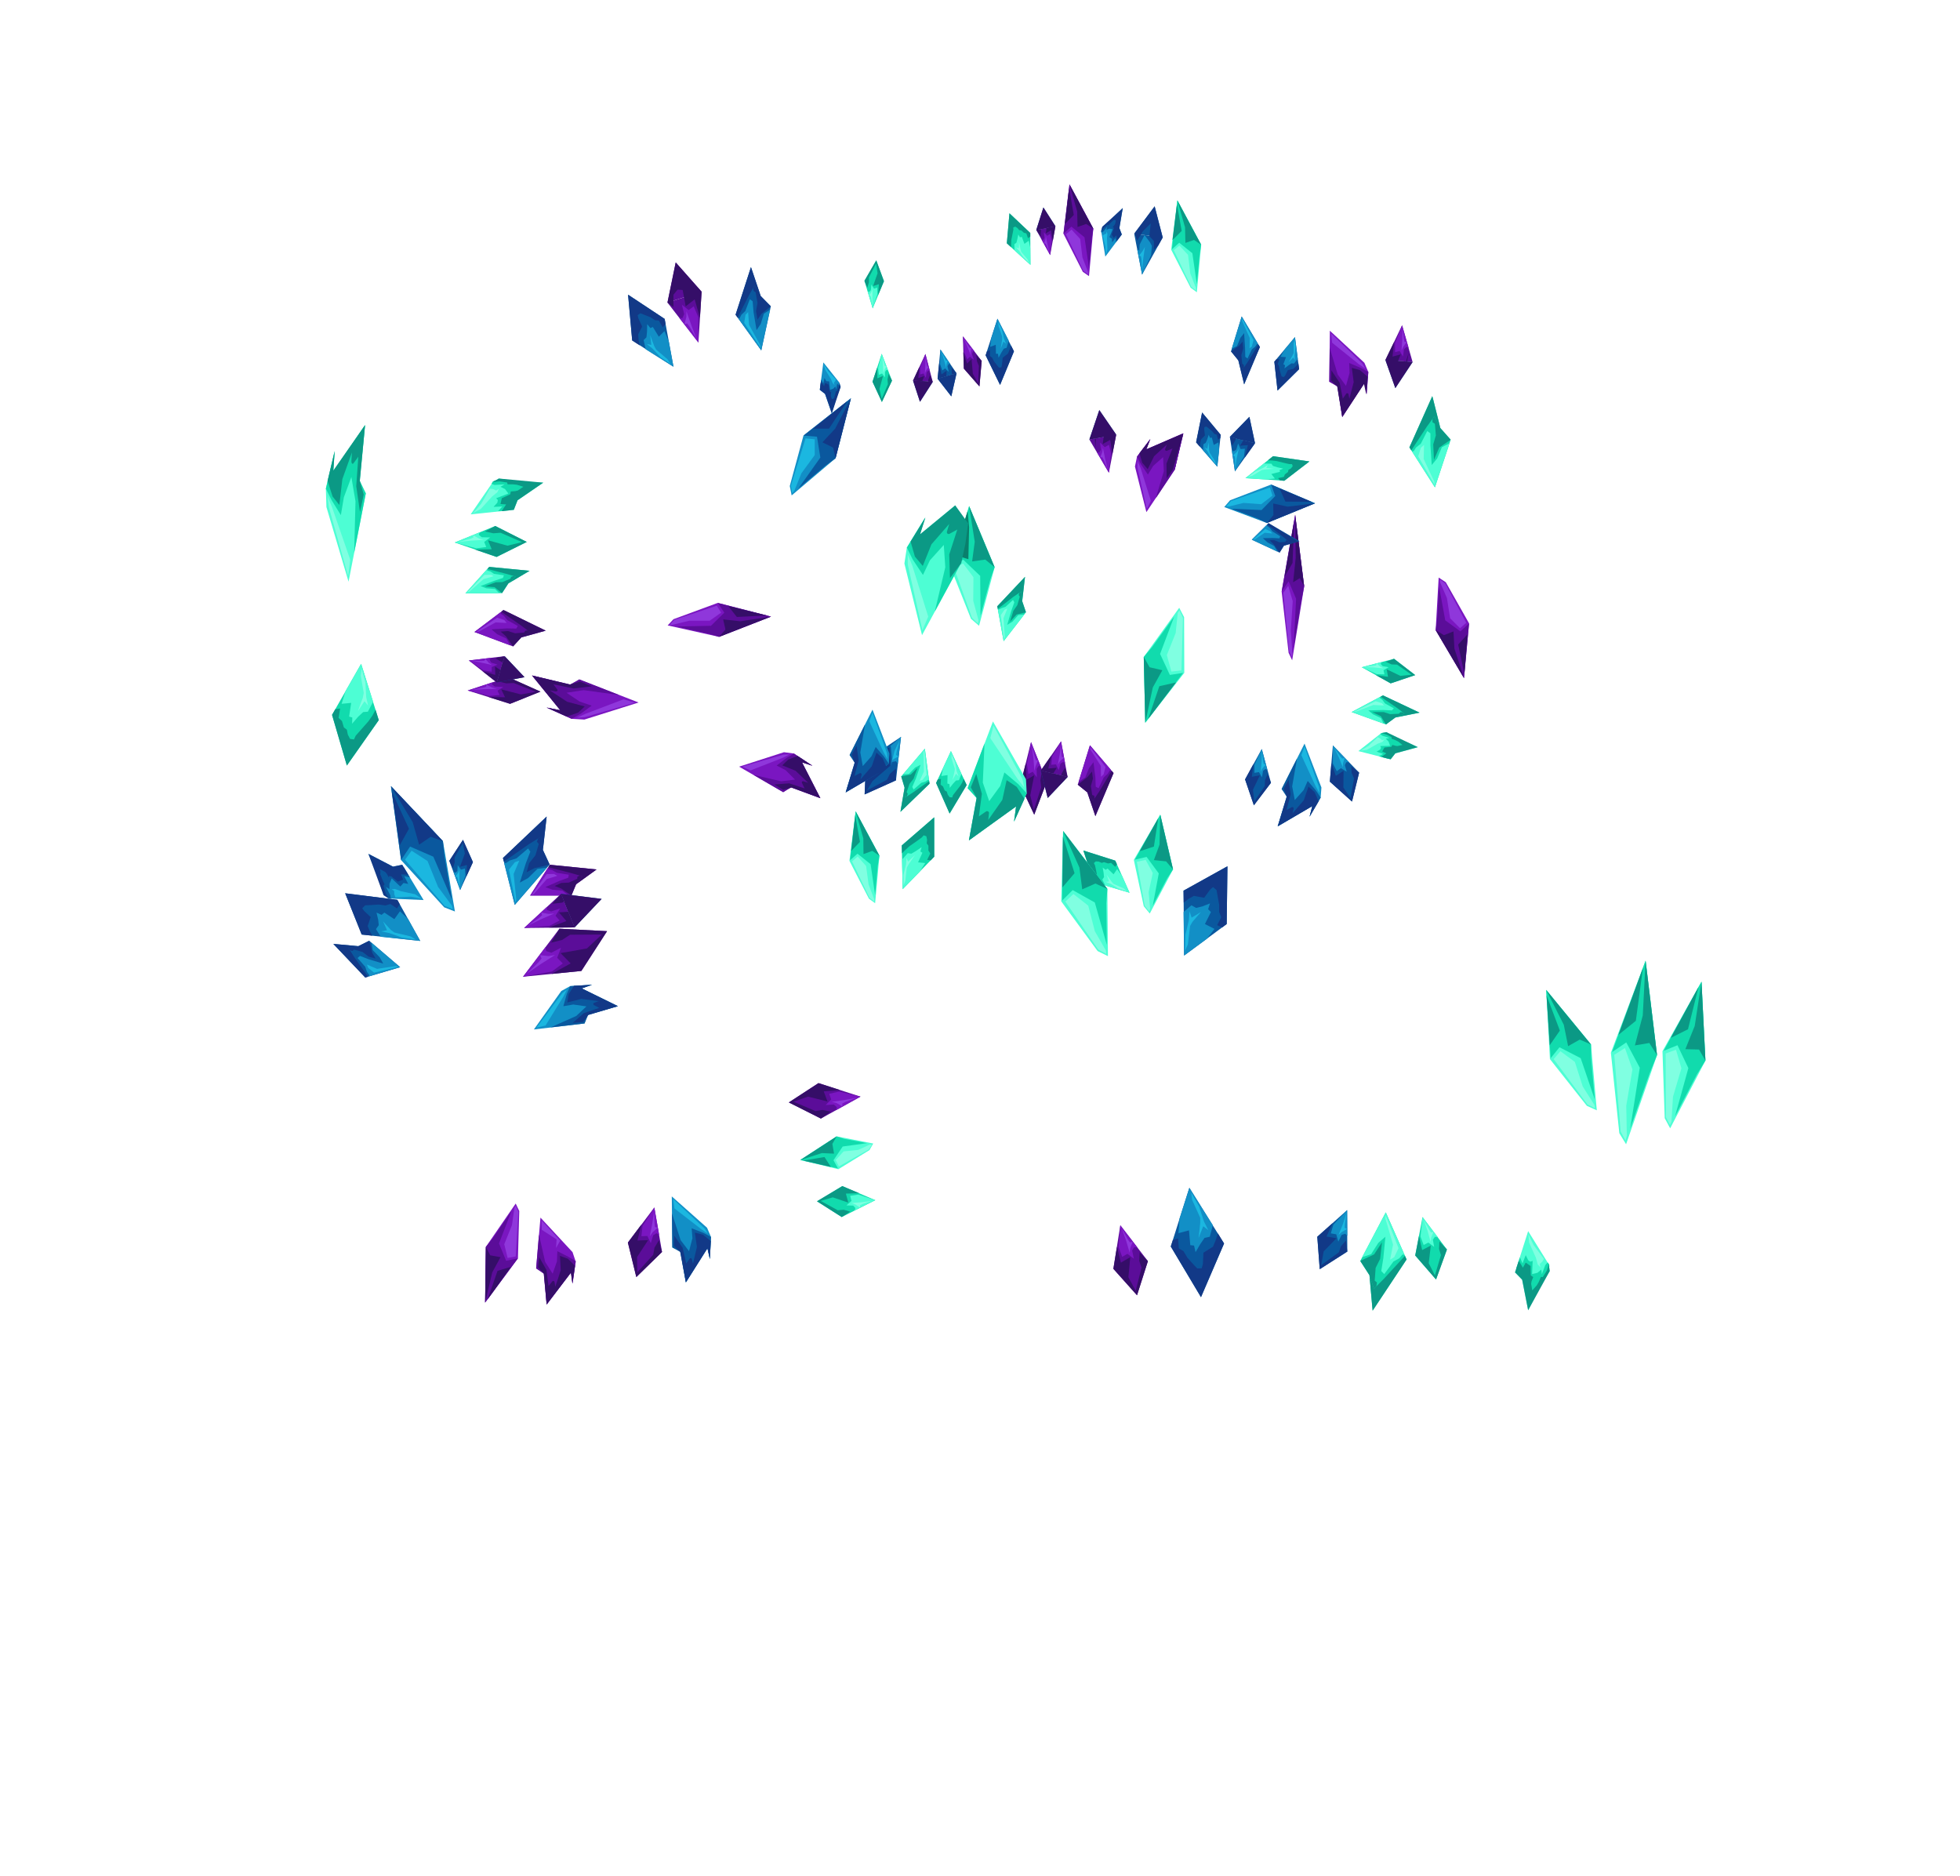 <?xml version="1.0" encoding="utf-8"?>
<!-- Generator: Adobe Illustrator 26.2.1, SVG Export Plug-In . SVG Version: 6.00 Build 0)  -->
<svg version="1.1" xmlns="http://www.w3.org/2000/svg" xmlns:xlink="http://www.w3.org/1999/xlink" x="0px" y="0px"
	 viewBox="0 0 1044.8 1000" style="enable-background:new 0 0 1044.8 1000;" xml:space="preserve">
<style type="text/css">
	.st0{fill:#0A589E;}
	.st1{fill:#5B0D99;}
	.st2{fill:#350E68;}
	.st3{fill:#7A16C1;}
	.st4{fill:#8F37DB;}
	.st5{fill:#123987;}
	.st6{fill:#128FC6;}
	.st7{fill:#1BB7E0;}
	.st8{fill:#11DBAD;}
	.st9{fill:#4DFED4;}
	.st10{fill:#0B9985;}
	.st11{fill:#80FFE1;}
	.st12{fill:#0A7F6C;}
</style>
<g id="a">
	<g>
		<polyline class="st0" points="552.4,122.6 556.2,110.6 562.6,120.6 		"/>
		<polyline class="st1" points="562.6,120.6 559.8,136 552.4,122.6 		"/>
		<polyline class="st2" points="552.4,122.6 556.2,110.6 562.6,120.6 		"/>
		<polyline class="st2" points="562.6,120.6 561.2,128.5 560.3,122.7 557.5,124.4 558.4,117.3 556.5,112.3 554.4,120.4 554.9,122.9 
			554.7,126 552.4,122.6 		"/>
		<polygon class="st3" points="556.1,128 556.8,126.8 556.4,123.8 558.2,125.7 559.8,124.7 560.7,128.2 559.8,136 555.2,127.7 		"/>
		<polygon class="st4" points="556.5,129.8 557.3,127.7 557.5,126 558.4,130.4 559.4,134.8 557.9,130.9 557.3,129.8 		"/>
	</g>
	<g>
		<polyline class="st0" points="509.9,199 507.1,211.3 499.8,201.9 		"/>
		<polyline class="st0" points="499.8,201.9 501.3,186.3 509.9,199 		"/>
		<polyline class="st5" points="509.9,199 507.1,211.3 499.8,201.9 		"/>
		<polyline class="st5" points="499.8,201.9 500.6,193.9 501.9,199.6 504.6,197.6 504.3,204.8 506.6,209.7 508,201.4 507.3,198.9 
			507.3,195.9 509.9,199 		"/>
		<polygon class="st6" points="505.7,194 505.1,195.2 505.7,198.2 503.8,196.4 502.3,197.5 501.1,194.1 501.3,186.3 506.6,194.1 		
			"/>
		<polygon class="st7" points="505.1,192.2 504.5,194.4 504.4,196.1 503.2,191.8 501.8,187.5 503.7,191.2 504.3,192.3 		"/>
	</g>
	<g>
		<polyline class="st8" points="531.6,323.2 535,341.8 546.9,326.4 544.9,320.5 546.4,307.5 531.6,323.2 		"/>
		<polyline class="st9" points="533.9,324.2 536,323.5 540,319.8 540.7,321.1 539.1,325.6 536.9,333.1 539.7,331.4 542.8,327.9 
			546,327.6 535,341.8 532,325.1 		"/>
		<polyline class="st10" points="531.6,323.2 546.4,307.5 546.2,308.9 544.9,320.5 544.4,315.3 540.3,318.1 531.9,324.6 		"/>
		<polygon class="st10" points="538.4,331.4 540.2,325.6 542.3,322.6 543.6,318.1 543,317.2 543.4,316 544.4,315.3 544.9,320.5 
			546.9,326.4 541.9,327.6 		"/>
		<polyline class="st11" points="533.5,327.9 535.5,325 537,324.4 534.9,329.6 535.6,339.6 535.2,340.8 533.5,327.9 		"/>
	</g>
	<polyline class="st0" points="580.7,234.3 586,218.6 595,231.7 	"/>
	<polyline class="st1" points="595,231.7 591.1,252 580.7,234.3 	"/>
	<polyline class="st2" points="580.7,234.3 586,218.6 595,231.7 	"/>
	<polyline class="st2" points="583.5,231.4 584.2,234.7 583.9,238.7 	"/>
	<polyline class="st2" points="595,231.7 593,242 591.8,234.5 587.8,236.7 589.1,227.3 586.5,220.7 583.5,231.4 	"/>
	<polygon class="st3" points="585.9,241.3 586.8,239.8 586.4,235.9 588.9,238.4 591.1,237.1 592.3,241.7 591.1,252 584.7,241.1 	"/>
	<polygon class="st4" points="586.5,243.8 587.6,241 587.9,238.7 589.1,244.6 590.5,250.3 588.4,245.2 587.6,243.7 	"/>
	<g>
		<polyline class="st0" points="671.6,185 661.9,168.7 656.2,187.3 660.1,192.1 663.2,204.9 671.6,185 		"/>
		<polyline class="st6" points="670.6,183.3 670,183.4 669.1,184.8 667.3,186.3 665,191.1 663.8,190.2 663.7,185.4 663.2,177.6 
			661.2,180.1 659.4,184.5 656.6,185.9 661.9,168.7 670.6,183.3 		"/>
		<polyline class="st5" points="671.6,185 663.2,204.9 662.9,203.5 660.1,192.1 662.4,196.9 665.2,192.8 670.8,183.7 		"/>
		<polygon class="st5" points="662.4,182.1 662.7,185.8 661.7,189.3 662.2,193.9 663,194.5 663.1,195.9 662.4,196.9 660.1,192.1 
			656.2,187.3 660.4,184.4 		"/>
		<polygon class="st7" points="668.2,181.3 667.3,184.7 666.1,185.7 666.2,180.2 662.1,171 662.1,169.8 		"/>
	</g>
	<g>
		<polyline class="st3" points="695.2,312.6 690.4,274.4 683.2,315.4 686.9,348 688.8,352 		"/>
		<polyline class="st1" points="695.2,312.6 690.4,274.4 683.2,315.4 686.9,309.9 690.9,319.2 689.6,345.2 693.6,320.8 		"/>
		<polygon class="st4" points="688.9,348.4 688.1,336 689.1,320.5 686.7,312.3 684.1,316 687.2,347.2 688.6,350.5 		"/>
		<polyline class="st2" points="695.2,312.6 690.4,274.4 690.7,297.3 689.3,310.4 692.9,308.2 695.2,312.6 		"/>
		<polygon class="st2" points="689.9,277.6 689,300.1 684.8,307.4 		"/>
	</g>
	<g>
		<polyline class="st1" points="355.8,161.3 360.2,139.9 374,155.5 		"/>
		<polyline class="st1" points="374,155.5 372.3,182.6 355.8,161.3 		"/>
		<polyline class="st2" points="374,155.5 373.1,169.4 370.3,159.6 365.5,163.3 363.9,154.6 361.2,154.4 359,157.1 359,163.7 
			355.8,161.3 360.2,139.9 374,155.5 		"/>
		<polygon class="st3" points="363.8,169.6 364.7,167.4 363.5,162.5 367.1,165.3 369.8,163.3 372.2,169 372.3,182.6 362.1,169.5 		
			"/>
		<polygon class="st4" points="364.9,172.8 365.9,168.9 365.9,165.9 368.5,173.3 371.3,180.6 367.6,174.2 366.3,172.4 		"/>
	</g>
	<g>
		<polyline class="st8" points="264,280.4 280.8,288.9 264.7,296.9 242.4,289.2 264,280.4 		"/>
		<polyline class="st10" points="264,280.4 280.8,288.9 264.7,296.9 253.3,293 262.1,292.8 260.1,288 270.5,290.9 278.3,289 
			266.8,284 263,284.3 258.5,283.3 264,280.4 		"/>
		<polygon class="st9" points="255.2,285.1 256.8,286.4 261.3,286.5 258.1,288.9 259.2,291.6 253.8,292.3 242.4,289.2 255.7,283.8 
					"/>
		<polygon class="st11" points="252.3,285.4 255.4,287.1 257.9,287.8 251.1,288.2 244.4,288.9 250.5,287.3 252.3,286.6 		"/>
	</g>
	<g id="ad">
		<polygon class="st0" points="194.7,521.1 213.3,515.6 196.8,501.5 191,504.4 177.7,503.2 		"/>
		<polygon class="st6" points="196.8,519.7 195.6,518.1 194.7,515.4 190.6,510.7 191.9,509.6 196.6,511.4 204.3,513.7 202.4,510.3 
			198.7,506.5 198,502.5 213.3,515.6 196.7,520.5 		"/>
		<polygon class="st5" points="177.7,503.2 179.1,503.3 191,504.4 185.7,505.3 188.9,510.3 196.2,520.7 194.7,521.1 		"/>
		<polygon class="st5" points="200.2,511 196.5,510 193.3,507.5 188.7,506.2 187.8,507 186.5,506.5 185.7,505.3 191,504.4 
			196.8,501.5 198.4,507.8 		"/>
		<polygon class="st7" points="199.4,518.5 196.3,516 195.6,514.2 201,516.5 211.1,515 212.3,515.4 		"/>
	</g>
	<g id="ag">
		<polygon class="st1" points="293.1,461 282.6,477.4 304.6,477.4 307.1,471.4 318,463.5 		"/>
		<polygon class="st3" points="292.5,463.4 294.4,463.9 296.9,465.3 303.2,466.3 302.9,467.9 298.2,469.6 290.7,472.9 294.5,474.3 
			299.8,474.8 303,477.4 282.6,477.4 292,462.7 		"/>
		<polygon class="st2" points="318,463.5 316.8,464.4 307.1,471.4 310.5,467.2 304.7,465.5 292.3,462.3 293.1,461 		"/>
		<polygon class="st2" points="295.7,472.3 299.2,470.7 303.2,470.5 307.7,468.5 307.8,467.3 309.1,466.8 310.5,467.2 307.1,471.4 
			304.6,477.4 299.2,473.7 		"/>
		<polygon class="st4" points="291.4,466 295.3,465.9 297.1,466.9 291.5,468.6 284.7,476.4 283.6,476.9 		"/>
	</g>
	<g id="ai">
		<polygon class="st9" points="456.1,432.5 452.8,458.9 463.2,479.1 466.5,481.5 468.8,456.2 		"/>
		<polygon class="st8" points="453.1,458.6 457.1,455.1 464.1,460.7 466.5,477.2 467.9,461.5 468.8,456.2 456.1,432.5 		"/>
		<polygon class="st11" points="466,479.3 463,471.5 461.7,461.7 457.2,456.6 454.2,459.2 463.5,478.6 466,480.6 		"/>
		<polygon class="st10" points="456.1,432.5 460.2,446.9 460.3,455.3 465,453.6 468.8,456.2 		"/>
		<polygon class="st10" points="455.9,434.6 458.4,448.8 453.7,453.7 		"/>
	</g>
	<g id="ao">
		<polygon class="st1" points="551.3,434.3 543.9,418.5 549.6,395.6 558,416.7 		"/>
		<polygon class="st2" points="551.3,434.3 543.9,418.5 546.8,406.8 547.2,415.6 551.3,413.3 549.2,424 551.1,431.8 555,419.8 
			554.6,415.9 555.3,411.4 558,416.7 		"/>
		<polygon class="st3" points="553.7,408.2 552.6,409.9 552.7,414.4 550.5,411.4 548.2,412.6 547.4,407.3 549.6,395.6 554.8,408.6 
					"/>
		<polygon class="st4" points="553.3,405.3 552,408.5 551.4,411 550.9,404.2 550,397.5 551.6,403.6 552.2,405.3 		"/>
	</g>
	<g id="ar">
		<polygon class="st0" points="460.9,423.5 461.7,405.2 480.3,392.8 477.6,416 		"/>
		<polygon class="st5" points="460.9,423.5 461.7,405.2 471.2,398.8 474.1,398.7 474.6,408.2 465.1,416.4 462.1,421.4 472.8,415.7 
			474.4,412.5 477.6,409.7 477.6,416 		"/>
		<polygon class="st6" points="477.6,405.8 475.5,406.2 475,408.2 475.4,404.3 474.9,398.3 474.6,397.7 480.3,392.8 478.6,407.1 		
			"/>
		<polygon class="st7" points="478.8,403.3 476.6,404.5 475.6,405.3 476.8,400.4 479.6,394.6 478,400.6 477.7,402.4 		"/>
	</g>
	<g id="aw">
		<polygon class="st0" points="654.3,461.8 653.9,492.6 631.2,509.4 630.9,474.8 		"/>
		<polygon class="st5" points="654.3,461.8 653.9,492.6 651.5,494.4 648.8,493.2 651,489 651,489 649.9,486.2 649.9,482.3 
			649.9,482.3 649,477.4 648.5,474.5 648.5,474.5 646.6,472.9 645.1,474.2 641.9,478.6 641.9,478.6 636.4,477.6 633.5,479.2 
			631,481.2 630.9,474.8 		"/>
		<polygon class="st6" points="630.9,486.2 635.1,482.6 637.6,484 640.9,483.2 645,481.6 644,484.7 645.5,486.2 642.3,492.6 
			647.4,495.2 643.3,500.5 631.2,509.4 		"/>
		<polygon class="st7" points="631.9,498.4 633.7,490.7 634.1,485.8 635.2,489.2 640.2,486.2 637.8,488.9 635.6,491.5 634.4,493.6 
			633.2,503.5 631.7,506.8 		"/>
	</g>
	<g id="b_x60_">
		<polygon class="st8" points="754.4,359.9 741.3,364.3 725.9,355.7 743.1,351.2 		"/>
		<polygon class="st10" points="754.4,359.9 741.3,364.3 733.4,359.9 739.9,360.8 739.2,356.8 746.5,360.3 752.5,359.7 744.7,354.3 
			741.8,354.2 738.7,352.8 743.1,351.2 		"/>
		<polygon class="st9" points="736,353.9 737,355.1 740.2,355.7 737.5,357.3 738,359.5 733.9,359.4 725.9,355.7 736.5,352.9 		"/>
		<polygon class="st11" points="733.8,353.7 735.8,355.4 737.5,356.3 732.4,355.8 727.4,355.6 732.1,355 733.6,354.7 		"/>
	</g>
	<g id="bb">
		<polygon class="st8" points="765.5,682.1 754.4,669.3 758.3,648.8 771.3,666.1 		"/>
		<polygon class="st10" points="765.5,682.1 754.4,669.3 756.4,658.9 758.1,666.4 762.7,664 761.6,673.4 764.9,679.9 768.1,669.1 
			767.1,665.8 767.3,661.8 771.3,666.1 		"/>
		<polygon class="st9" points="764.9,659.3 763.8,660.9 764.5,664.7 761.4,662.4 758.9,663.7 757.2,659.2 758.3,648.8 766.4,659.5 
					"/>
		<polygon class="st11" points="764.1,656.8 762.9,659.7 762.6,662 761,656.2 759,650.5 761.8,655.5 762.8,657 		"/>
	</g>
	<g id="bd">
		<polygon class="st9" points="426.6,618.4 446.9,623.3 463.5,613.1 465.5,609.6 446,605.8 		"/>
		<polygon class="st8" points="446.7,622.9 444.3,618.5 449.2,611.2 462.2,609.4 450,607.1 446,605.8 426.6,618.4 		"/>
		<polygon class="st11" points="463.8,610.1 457.5,613 449.7,613.8 445.5,618.4 447.2,621.8 463.1,612.8 464.8,610.2 		"/>
		<polygon class="st10" points="426.6,618.4 438.1,614.7 444.6,615 443.7,609.8 446,605.8 		"/>
		<polygon class="st10" points="428.2,618.7 439.5,616.8 442.9,622.1 		"/>
	</g>
	<g id="bj">
		<polygon class="st3" points="305.2,667.5 288.1,649.1 285.8,676.2 289.8,678.5 291.4,695.4 304.4,678.3 305.2,684.3 306.9,672.6 
					"/>
		<polygon class="st1" points="291.4,695.4 291.6,695.2 304.4,678.3 305.2,684.3 306.9,672.3 303,670 297.1,667 296.9,672.4 
			294.6,679 290.6,672.7 287.3,658.1 285.8,676.2 290,679.1 		"/>
		<path class="st2" d="M291.4,695.4l-1.5-16.5l-3.1-3.3l0.6-5.5l3.9,6.9l1.1,8.6l2-2.5c0.4-0.5,1.1-0.2,1.2,0.3l0.4,2.6l2.9-8.8
			l-0.4-7.7l4.2,1.5l3.8,3.8l-1.4,9.4l-0.8-5.7L291.4,695.4L291.4,695.4z"/>
		<polygon class="st4" points="298.6,661.4 288.7,650.6 288.8,655.6 296.7,660.7 296.4,665.3 		"/>
	</g>
</g>
<g id="Layer_2">
	<g>
		<polyline class="st3" points="582.8,121.9 570.1,98.3 566.9,124.6 577.2,144.9 580.5,147.2 		"/>
		<polyline class="st1" points="582.8,121.9 570.1,98.3 566.9,124.6 571.1,120.8 578.1,126.5 580.5,142.9 582,127.2 		"/>
		<polygon class="st4" points="580,145 577,137.2 575.8,127.4 571.2,122.4 568.2,124.9 577.5,144.4 580,146.3 		"/>
		<polyline class="st2" points="582.8,121.9 570.1,98.3 574.2,112.7 574.4,121 579,119.4 582.8,121.9 		"/>
		<polygon class="st2" points="569.9,100.3 572.4,114.6 567.7,119.4 		"/>
	</g>
	<g id="g">
		<polygon class="st1" points="522.1,206 513.8,196.5 513.3,179.3 523.3,192.4 		"/>
		<polygon class="st2" points="522.1,206 513.8,196.5 513.5,187.7 515.5,193.8 517.9,191.4 518.6,199.3 521.4,204.3 521.8,195.1 
			520.8,192.6 520.4,189.2 523.3,192.4 		"/>
		<polygon class="st3" points="518.6,187.3 518.1,188.7 519.1,191.8 517,190.2 515.6,191.5 514,187.9 513.3,179.3 519.5,187.4 		"/>
		<polygon class="st4" points="517.8,185.4 517.4,187.8 517.6,189.7 515.8,185.1 513.9,180.6 516.2,184.5 517,185.6 		"/>
	</g>
	<g id="i">
		<polygon class="st9" points="516.6,269.8 506.6,302.2 517.6,329.9 521.9,333.6 530.2,302.4 		"/>
		<polygon class="st8" points="507.1,301.9 513.5,298.4 522.5,307 522.7,328.2 527.9,308.9 530.2,302.4 516.6,269.8 		"/>
		<polygon class="st11" points="521.6,330.7 518.8,320.3 518.9,307.7 513.4,300.4 508.6,302.8 518.1,329.3 521.3,332.4 		"/>
		<polygon class="st10" points="516.6,269.8 519.6,288.8 518.2,299.3 525.2,298.3 530.2,302.4 		"/>
		<polygon class="st12" points="515.8,272.4 516.6,281.1 516.2,298.1 508.6,295.8 		"/>
	</g>
	<g id="k">
		<polygon class="st8" points="698,246 684.6,256.3 663.9,254.9 678.6,243.2 		"/>
		<polygon class="st10" points="698,246 684.6,256.3 682.3,256.1 681.3,254.9 684.4,254.2 684.4,254.2 684.9,252.9 686.6,251.6 
			686.8,250.5 688.2,249.7 689.1,248.5 689.1,248.5 688.7,247.4 687.2,247.4 684.2,246.7 684.2,246.7 680.6,245.8 678.2,245.5 
			675.9,245.4 678.6,243.2 		"/>
		<polygon class="st9" points="673.7,247.1 677.7,247.2 678.6,248.4 680.9,249.1 684,249.8 682.1,250.6 682.3,251.5 677.7,252.7 
			679.6,255.1 674.9,255.6 663.9,254.9 		"/>
		<polygon class="st11" points="669,251.5 673.4,249.4 675.8,247.9 675,249.4 679.2,249.9 676.6,250.1 674.2,250.3 672.5,250.6 
			667.6,253.6 665.3,254.2 		"/>
	</g>
	<g>
		<polyline class="st3" points="708.9,176.3 708.6,203.5 712.8,205.5 715.5,222.3 727.3,204.2 728.5,210.1 729.4,198.3 727.3,193.4 
			708.9,176.3 		"/>
		<polygon class="st1" points="715.5,222.3 715.7,222 727.3,204.2 728.5,210.1 729.4,198.3 725.3,196.1 719.2,193.5 719.4,198.8 
			717.5,205.7 713.1,199.7 708.8,185.3 708.6,203.5 713,206.1 		"/>
		<path class="st2" d="M715.5,222.3l-2.7-16.3l-3.3-3.1l0.2-5.5l4.4,6.6l1.7,8.5l1.8-2.6c0.3-0.5,1.1-0.3,1.2,0.2l0.5,2.5l2.3-8.9
			l-1-7.6l4.3,1.2l4.1,3.5l-0.7,9.5l-1.2-5.6L715.5,222.3L715.5,222.3z"/>
		<polygon class="st4" points="726.1,193.7 709.6,177.8 710.1,182.7 724.4,194.2 727.8,196.5 		"/>
	</g>
	<g id="p">
		<polygon class="st0" points="334.8,157.1 354.3,170 359,195.5 337,181.5 		"/>
		<polygon class="st5" points="334.8,157.1 354.3,170 354.8,172.8 353.3,174.5 351.2,170.9 351.2,170.9 349.2,170.7 346.7,169.1 
			346.7,169.1 343.4,167.8 341.4,167 341.4,167 339.9,168 340.3,169.7 342.3,174.1 342.3,174.1 340.2,178.2 340.4,181.2 341,184.1 
			337,181.5 		"/>
		<polygon class="st6" points="344.2,186.2 343.1,181.3 344.6,179.8 344.9,176.8 345,172.8 346.7,174.9 348,174.3 351.2,179.5 
			354.2,176.5 356.5,182 359,195.5 		"/>
		<polygon class="st7" points="352.2,190.5 347.8,185.8 344.8,183.4 347.2,183.9 346.6,178.6 347.7,181.7 348.8,184.6 349.8,186.4 
			355.8,191.5 357.5,194.1 		"/>
	</g>
	<g id="t">
		<polygon class="st8" points="260.8,302.2 248.1,316.3 267.6,316.2 271,311 282.3,304.3 		"/>
		<polygon class="st9" points="259.8,304.2 261.4,304.6 263.3,305.9 268.6,306.7 268.1,308.1 263.5,309.6 256.2,312.4 259.2,313.6 
			263.9,314 266.1,316.2 248.1,316.3 259.5,303.6 		"/>
		<polygon class="st10" points="282.3,304.3 281.1,305 271,311 274.9,307.4 270.2,306 259.8,303.3 260.8,302.2 		"/>
		<polygon class="st10" points="258.4,312.6 264.2,310.4 267.8,310.3 272.1,308.5 272.5,307.5 273.7,307.1 274.9,307.4 271,311 
			267.6,316.2 263.6,313 		"/>
		<polygon class="st11" points="258.2,306.5 261.8,306.4 263.1,307.2 257.8,308.7 250.2,315.4 249.1,315.8 		"/>
	</g>
	<g id="ab">
		<polygon class="st6" points="207.3,479 225.8,479.8 214.4,461 209.5,462 196.4,455.2 201.2,466.9 204.5,477.2 		"/>
		<path class="st0" d="M208.3,479.1l-0.2-1.7c0-0.1-0.1-0.2-0.1-0.3l-2.3-4.3l1.9,1.2l0-2.8l1.2-2.9l0,0l4.6,4.3l1.7-1.9l-0.1,0
			l2.6,0.5l-2.1-4.1l3,0.6l-3.2-5.3l-9.3,1.2l-5.5-3.8l4.6,16.9l1.2,1.6l0.8,0.5L208.3,479.1L208.3,479.1z"/>
		<polygon class="st7" points="210.2,476.8 210.1,474.9 208.7,474.1 210.6,473.9 213.7,475.1 221.2,476.7 224.7,479 219,478 
			210.8,478.4 		"/>
		<polygon class="st5" points="207.3,479 205.6,476.2 204.4,472.2 205,471.4 203.8,468.9 203.1,467 202.7,466.2 202.8,464.7 
			202.4,463.2 203.4,463.8 205.3,464.8 206.2,465.8 207.3,467.8 207.4,467 208.6,467.2 212.1,470 214.9,468.9 213.8,466.1 
			217.6,466.3 214.4,461 209.5,462 196.4,455.2 204.5,477.2 		"/>
	</g>
	<g id="ae">
		<polygon class="st3" points="417.9,401 394,408.7 417.5,422.3 421.2,419.6 437.3,425.5 427.4,406.3 433,408.2 423.2,401.7 		"/>
		<polygon class="st1" points="437.3,425.5 437.1,425.2 427.4,406.3 433,408.2 423.2,401.7 419.2,404.1 414,408.1 418.8,410.6 
			423.8,415.6 416.4,416.5 401.7,413.1 417.5,422.3 421.9,419.7 		"/>
		<path class="st2" d="M437.3,425.5l-15.5-5.7l-4.3,1.3l-4.7-2.9l7.9-0.6l8.2,2.7l-1.4-2.9c-0.3-0.5,0.2-1.1,0.8-0.9l2.5,0.8
			l-6.7-6.4l-7.1-2.9l3.2-3.1l5-1.9l7.9,5.2l-5.5-1.7L437.3,425.5L437.3,425.5z"/>
		<polygon class="st4" points="417.6,402.3 395.6,408.7 400.1,410.7 417.2,404 420.8,402.2 		"/>
	</g>
	<g id="ah">
		<polygon class="st1" points="323.6,496.4 309.9,517.6 278.8,520.7 298.2,495.1 		"/>
		<polygon class="st2" points="323.6,496.4 309.9,517.6 294,519.2 304.2,513.6 298.8,508.1 312.9,505.6 320.8,498.2 303.9,498.3 
			299.6,501.1 293.8,502.5 298.2,495.1 		"/>
		<polygon class="st3" points="291.1,507 293.9,507.9 299.1,505.2 297,510.6 300,513.6 294.2,517.9 278.8,520.7 290.8,504.9 		"/>
		<polygon class="st4" points="287.9,509.2 292.5,509.7 295.9,509.1 288.3,513.9 280.9,519 287,513 288.7,511 		"/>
	</g>
	<g id="al">
		<polygon class="st9" points="736.3,390.8 724.1,400.4 741.3,404.8 743.8,401.6 755.8,398.3 746.6,394.3 739,390.3 		"/>
		<path class="st8" d="M735.7,391.3l1,0.8c0.1,0.1,0.2,0.1,0.2,0.1l3.7,1.2l-1.9,0.4l1.5,1.5l0,0l0.8,2.3l-5.2,0.1l0.4,1l-0.5,0.9
			l-1.9,1.1l3.5,1.2l-2.2,1.3l4.8,1.3l5.3-5.7l5.5-0.8l-11.9-7l-1.6-0.3l-0.8,0.2L735.7,391.3L735.7,391.3z"/>
		<polygon class="st11" points="735.6,393.6 736.7,394.6 738,394.3 736.9,395.5 734.3,396.5 728.7,399.7 725.2,400.2 729.4,397.7 
			734.4,393 		"/>
		<polygon class="st10" points="736.3,390.8 738.9,391.5 741.8,393 741.8,393.8 743.9,394.6 745.3,395.3 745.3,395.3 747.6,397.1 
			747.8,397.1 747.6,397.1 745,397.7 744,397.6 742.2,397.1 741.7,398.1 741.7,398.1 738,398.5 736.8,400.6 739,401.6 736.4,403.5 
			741.3,404.8 743.8,401.6 755.8,398.3 739,390.3 		"/>
	</g>
	<g id="at">
		<polygon class="st8" points="506.2,433.7 499,417.4 506.9,400.4 515.3,418.5 		"/>
		<polygon class="st10" points="506.2,433.7 499,417.4 499.9,415.5 501.6,415.2 501.4,418.3 501.4,418.3 502.7,419.3 503.6,421.4 
			504.7,422 505.2,423.6 506.2,425 506.2,425 507.6,425.1 508,423.9 509.7,421.7 509.7,421.7 511.8,419 512.9,417.2 513.7,415.2 
			515.3,418.5 		"/>
		<polygon class="st9" points="512.5,412.6 511.2,415.9 509.6,416.1 508.1,417.7 506.3,420 506.1,418 505,417.7 505.1,413.2 
			501.8,413.7 502.7,409.4 506.9,400.4 		"/>
		<polygon class="st11" points="509.1,406.4 510,411.2 511,413.9 509.6,412.5 507.7,415.9 508.3,413.6 508.8,411.4 509,409.9 
			507.2,404.2 507.2,401.9 		"/>
	</g>
	<g id="au">
		<polygon class="st8" points="577.5,453.4 594.5,458.8 602.1,475.9 583,470.2 		"/>
		<polygon class="st10" points="577.5,453.4 594.5,458.8 595.4,460.7 594.5,462.1 592.3,460 592.3,460 590.7,460.3 588.5,459.6 
			587.3,460 585.7,459.3 584.1,459.2 584.1,459.2 583.1,460.1 583.7,461.3 584.3,464 584.3,464 584.9,467.3 585.6,469.4 
			586.5,471.3 583,470.2 		"/>
		<polygon class="st9" points="589.2,472.1 587.6,468.9 588.5,467.6 588.3,465.4 587.8,462.5 589.4,463.7 590.4,463 593.6,466.1 
			595.5,463.3 598.1,466.8 602.1,475.9 		"/>
		<polygon class="st11" points="596.1,473.6 592,471.1 589.3,470.1 591.2,469.9 589.9,466.3 591.3,468.3 592.6,470.1 593.6,471.2 
			599,473.6 600.7,475.1 		"/>
	</g>
	<g id="be">
		<polygon class="st8" points="435.5,640.4 449,632.3 466.6,639.8 448.7,648.8 		"/>
		<polygon class="st10" points="435.5,640.4 449,632.3 458,636.1 450.9,636.3 452.2,641.1 443.9,638.3 437.5,640.2 446.6,645.2 
			449.7,644.9 453.2,645.9 448.7,648.8 		"/>
		<polygon class="st9" points="456,644 454.8,642.7 451.2,642.6 453.9,640.2 453.2,637.5 457.5,636.8 466.6,639.8 455.5,645.3 		"/>
		<polygon class="st11" points="458.4,643.7 456,642.1 454,641.3 459.5,640.9 465,640.1 459.9,641.8 458.5,642.5 		"/>
	</g>
	<g>
		<polyline class="st3" points="259,664.7 258.6,694.4 276.1,670.8 276.8,645.6 274.9,641.6 		"/>
		<polyline class="st1" points="259,664.7 258.6,694.4 276.1,670.8 269.8,672.1 266,662.9 272.6,645.7 262.7,660.1 		"/>
		<polygon class="st4" points="274.2,644 272.9,653.1 268.8,663.3 270.6,670.6 274.9,669.8 276.3,646 274.9,642.7 		"/>
		<polyline class="st2" points="259,664.7 258.6,694.4 262.4,678.3 266.8,670.2 261.3,669.2 259,664.7 		"/>
		<polygon class="st2" points="260,692.6 265.2,677.5 272.4,675.3 		"/>
	</g>
	<g id="bl">
		<polygon class="st9" points="825.6,674 814.6,656.3 807.6,678.3 811.4,682.2 814.6,698.5 820.4,687 826.1,677.6 		"/>
		<path class="st8" d="M825,673l-1.1,1.2c-0.1,0.1-0.1,0.2-0.2,0.3l-1.8,4.8l-0.3-2.5l-2,1.7l0,0l-2.9,0.7l0.3-7l-1.3,0.4l-1.1-0.8
			l-1.3-2.7l-1.7,4.4l-1.4-3.2l-2,6.1l6.8,8l0.6,7.4l9.8-14.6l0.5-2.1l-0.1-1.1L825,673L825,673z"/>
		<polygon class="st11" points="822.2,672.5 820.8,673.8 821.1,675.6 819.7,674 818.7,670.4 815.1,662.4 814.7,657.8 817.4,663.6 
			823,671.1 		"/>
		<polygon class="st10" points="825.6,674 824.6,677.3 822.4,680.8 821.4,680.7 820.3,683.3 819.2,685.2 819.2,685.2 816.8,687.9 
			816.8,688.1 816.8,687.9 816.2,684.4 816.4,683.1 817.3,680.8 816,679.9 816,679.9 815.9,674.9 813.3,673.1 811.8,675.8 
			809.6,672.1 807.6,678.3 811.4,682.2 814.6,698.5 826.1,677.6 		"/>
	</g>
</g>
<g id="Layer_3">
	<g>
		<polyline class="st0" points="604.6,124.6 615.5,110 619.8,126.6 		"/>
		<polyline class="st0" points="604.6,124.6 608.8,146.4 619.8,126.6 		"/>
		<polygon class="st6" points="607.3,133.6 607.5,130.4 610.1,125.3 612.9,129 614,131 613.6,136.1 608.8,146.4 606.2,132.9 		"/>
		<polygon class="st7" points="607.1,136.4 609.1,133.8 610.3,131.6 609.4,138.1 608.8,144.5 608.5,138.4 608.2,136.6 		"/>
		<polygon class="st5" points="606.2,128.3 609.2,123.3 613.4,119.1 612.7,125.9 615.1,128.5 615.1,133.2 617.4,130.9 619.8,126.6 
			615.5,110 604.8,124.3 		"/>
	</g>
	<g id="f">
		<polygon class="st8" points="470.1,214.3 465.1,203.5 470,188.6 475.5,202.9 		"/>
		<polygon class="st10" points="470.1,214.3 465.1,203.5 467.6,195.9 467.7,201.7 470.7,200.4 468.8,207.4 470,212.6 473.3,204.8 
			473.1,202.3 473.7,199.3 475.5,202.9 		"/>
		<polygon class="st9" points="472.6,197.1 471.8,198.2 471.7,201.2 470.2,199.1 468.5,199.8 468.1,196.2 470,188.6 473.4,197.5 		
			"/>
		<polygon class="st11" points="472.5,195.2 471.4,197.2 470.9,198.9 470.7,194.4 470.3,189.9 471.3,194 471.7,195.2 		"/>
	</g>
	<g id="j">
		<polygon class="st6" points="701,268.3 677.6,258.3 655.7,266.7 652.6,270.3 675.3,278.8 		"/>
		<polygon class="st0" points="677.6,258.3 679.8,264.4 672.5,271.9 656.5,271.2 670.6,276.5 675.3,278.8 701,268.3 		"/>
		<polygon class="st7" points="654.8,270.1 662.9,268.1 672.3,268.8 678.3,264.2 676.9,259.9 656.2,267.1 653.6,269.8 		"/>
		<polygon class="st5" points="701,268.3 686.4,270.1 678.7,268.4 678.8,274.6 675.3,278.8 		"/>
		<polygon class="st5" points="699.1,267.5 685.2,267.4 682.1,260.5 		"/>
	</g>
	<g id="m">
		<polygon class="st8" points="751.3,238.5 764.9,259.8 773.3,234.4 767.8,228.2 763.5,211.2 		"/>
		<polygon class="st9" points="753.6,240.5 754.8,238.6 757.4,236.5 760.8,229.8 762.5,231 762.5,237.5 763.2,247.9 766.1,244.4 
			768.6,238.4 772.7,236.3 764.9,259.8 752.7,240.7 		"/>
		<polygon class="st10" points="763.5,211.2 764,213 767.8,228.2 764.6,221.9 760.5,227.6 752.3,240.1 751.3,238.5 		"/>
		<polygon class="st10" points="764.4,245.1 764,236.9 765.4,232.1 764.9,225.9 763.6,225.1 763.6,223.3 764.6,221.9 767.8,228.2 
			773.3,234.4 767.2,238.6 		"/>
		<polygon class="st11" points="756,243.3 757.4,238.7 759.1,237.2 758.9,244.7 764.6,256.8 764.7,258.3 		"/>
	</g>
	<g id="o">
		<polygon class="st0" points="392.1,167.8 405.8,186.8 410.9,163.3 405.5,157.8 400.3,142.4 		"/>
		<polygon class="st6" points="394.3,169.6 395.2,167.8 397.3,165.8 399.7,159.5 401.2,160.6 401.7,166.5 403.3,176 405.5,172.7 
			407.2,167.2 410.5,165.1 405.8,186.8 393.6,169.8 		"/>
		<polygon class="st5" points="400.3,142.4 400.9,144.1 405.5,157.8 402.2,152.2 399.2,157.5 393.2,169.3 392.1,167.8 		"/>
		<polygon class="st5" points="403.8,170.4 403,165.9 403.8,161.5 402.8,155.8 401.7,155.1 401.5,153.5 402.2,152.2 405.5,157.8 
			410.9,163.3 405.9,167.3 		"/>
		<polygon class="st7" points="396.7,172.1 397.4,167.8 398.8,166.4 399.3,173.2 405.3,184.1 405.5,185.5 		"/>
	</g>
	<g id="s">
		<polygon class="st1" points="288.1,368.7 271.9,375.2 249.3,368.1 270.9,361 		"/>
		<polygon class="st2" points="288.1,368.7 271.9,375.2 260.4,371.6 269.2,371.7 267.2,367.5 277.7,370.2 285.6,368.8 273.8,364.1 
			270,364.3 265.5,363.3 270.9,361 		"/>
		<polygon class="st3" points="262.2,364.8 263.8,366 268.3,366.2 265.2,368.2 266.3,370.5 260.9,371 249.3,368.1 262.7,363.7 		"/>
		<polygon class="st4" points="259.3,365 262.3,366.5 264.9,367.2 258,367.4 251.3,367.8 257.4,366.6 259.2,366.1 		"/>
	</g>
	<g id="v">
		<polygon class="st9" points="174,270.3 185.8,310.1 195,263 191.7,257.4 194.6,226.6 177.6,251.4 178.4,240.5 173.7,260.5 		"/>
		<polygon class="st8" points="194.6,226.6 194.4,226.9 177.6,251.4 178.4,240.5 173.7,260.5 176.8,266.7 181.7,274.6 183.3,265.1 
			187.3,254.3 189.5,267.2 188.8,294.6 195,263 191.7,256.1 		"/>
		<path class="st10" d="M194.6,226.6l-2.8,29.8l2.1,7.2l-2,9.4l-2-13.8l1.1-15.7l-2.6,3.5c-0.5,0.6-1.1,0-1.1-1.1l0.3-4.7l-5.1,14.2
			l-1.6,13.8l-3.6-4.5l-2.7-8.3l3.8-16l-0.7,10.4L194.6,226.6L194.6,226.6z"/>
		<polygon class="st11" points="175.3,270.3 185.6,307.2 186.7,298.4 177,270.4 174.6,264.5 		"/>
	</g>
	<g id="y">
		<polygon class="st0" points="246.8,447.7 252.1,459.6 245.3,474.5 239.5,458.9 		"/>
		<polygon class="st5" points="246.8,447.7 252.1,459.6 248.6,467.2 248.9,461.1 245.2,462.1 247.8,455 246.7,449.4 242.3,457.2 
			242.4,459.8 241.4,462.9 239.5,458.9 		"/>
		<polygon class="st6" points="242.7,465.3 243.8,464.3 244,461.2 245.7,463.6 247.8,463 248.1,466.8 245.3,474.5 241.7,464.8 		"/>
		<polygon class="st7" points="242.8,467.3 244.2,465.3 244.9,463.7 244.9,468.4 245.1,473.2 244.1,468.8 243.7,467.5 		"/>
	</g>
	<g>
		<polyline class="st9" points="907,523.3 886.2,560.4 887.4,596.1 890.3,601.5 909.1,565.4 907,523.3 		"/>
		<polyline class="st8" points="907,523.3 886.8,560.2 894.2,557.2 900,569.4 892.9,595.1 904.6,572.7 909.1,565.4 907,523.3 		"/>
		<polygon class="st11" points="891,597.9 891.8,584.7 896.3,569.5 893.4,559.6 887.9,561.6 888,595.5 890.2,599.8 		"/>
		<polyline class="st10" points="907,523.3 903.4,546.9 898.4,559.3 905.7,559.5 909.1,565.4 907,523.3 		"/>
		<polygon class="st10" points="905.4,526.2 899.8,548.7 890.6,553.3 		"/>
	</g>
	<g id="am">
		<polygon class="st8" points="737.2,370.7 720.5,379.6 738.8,386.2 743.8,382.5 756.7,379.9 		"/>
		<polygon class="st9" points="735.6,372.2 736.9,373.1 738.3,375 743,377.6 742,378.7 737.2,378.5 729.4,378.7 731.9,380.8 
			736.1,382.8 737.5,385.7 720.5,379.6 735.5,371.6 		"/>
		<polygon class="st10" points="756.7,379.9 755.3,380.2 743.8,382.5 748.7,380.4 744.7,377.4 735.9,371.4 737.2,370.7 		"/>
		<polygon class="st10" points="731.5,379.6 737.6,379.6 741,380.7 745.7,380.5 746.4,379.7 747.7,379.7 748.7,380.4 743.8,382.5 
			738.8,386.2 736.1,381.8 		"/>
		<polygon class="st11" points="733.3,373.8 736.7,374.9 737.7,376.1 732.1,375.8 722.8,379.4 721.6,379.5 		"/>
	</g>
	<g id="aq">
		<polygon class="st9" points="546.9,415.4 529.3,384.6 515.8,420.2 520.7,424.6 516.5,448 541.7,429.7 540.5,438 547.3,422.9 		"/>
		<polygon class="st8" points="516.5,448 516.8,447.8 541.7,429.7 540.5,438 547.3,422.9 542.8,418 535.4,411.8 533.2,419 
			527.3,427.1 523.9,417.2 524.8,396.3 515.8,420.2 520.7,425.6 		"/>
		<path class="st10" d="M516.5,448l4.1-22.7l-3.1-5.6l2.9-7.1l3,10.6l-1.6,12l3.8-2.6c0.7-0.5,1.7,0.1,1.6,0.9l-0.4,3.6l7.5-10.7
			l2.3-10.5l5.4,3.6l4.1,6.4l-5.5,12.1l1-8L516.5,448L516.5,448z"/>
		<polygon class="st11" points="545,415.3 529.6,386.8 527.9,393.5 542.4,415.2 546,419.8 		"/>
	</g>
	<g>
		<polyline class="st9" points="618.5,434.3 604.4,458.4 609.7,483.1 612.9,487 625.3,463.5 618.5,434.3 		"/>
		<polyline class="st8" points="618.5,434.3 604.9,458.3 611.2,456.8 617.7,465.6 614.5,482.8 622.2,468.2 625.3,463.5 618.5,434.3 
					"/>
		<polygon class="st11" points="613.1,484.6 612.3,475.6 614.5,465.4 610.7,458.4 606,459.4 610.2,482.8 612.6,485.9 		"/>
		<polyline class="st10" points="618.5,434.3 618.1,450.3 615.1,458.5 621.6,459.2 625.3,463.5 618.5,434.3 		"/>
		<polygon class="st10" points="617.4,436.2 615.1,451.3 607.5,453.8 		"/>
		<polyline class="st9" points="610.5,385.3 631.3,358.7 631.2,329 628.6,324 609.7,350.2 610.5,385.3 		"/>
		<polyline class="st8" points="610.5,385.3 630.7,358.7 623.6,359.8 618.4,348.6 625.9,328.7 614.1,345 609.7,350.2 610.5,385.3 		
			"/>
		<polygon class="st11" points="627.8,326.8 626.7,337.5 622,349.2 624.4,358 629.8,357.4 630.6,329.4 628.7,325.4 		"/>
		<polyline class="st10" points="610.5,385.3 614.5,366.5 619.6,357.3 612.8,355.7 609.7,350.2 610.5,385.3 		"/>
		<polygon class="st10" points="612.1,383.2 618,365.8 626.9,363.8 		"/>
	</g>
	<g id="bf">
		<polygon class="st0" points="703.5,676.6 702.2,659.3 718.1,645.1 718.2,667.2 		"/>
		<polygon class="st5" points="703.5,676.6 702.2,659.3 710.4,652 707.1,659.2 712.4,660.1 705.6,667.1 704.3,674.4 713.7,667.6 
			714.8,664.4 717.5,661.3 718.2,667.2 		"/>
		<polygon class="st6" points="717.1,657.7 715.2,658.3 713.4,661.9 712.3,658 709.4,657.5 710.8,652.8 718.1,645.1 718.2,658.8 		
			"/>
		<polygon class="st7" points="718,655.2 715.2,656.8 713.5,658.4 715.8,652.7 717.7,646.9 716.9,652.7 716.8,654.5 		"/>
	</g>
	<g id="bk">
		<polygon class="st6" points="376.9,654.5 358.1,637.8 358.4,665 362.5,666.9 365.6,683.6 377.1,665.4 378.4,671.2 379,659.4 		"/>
		<polygon class="st0" points="365.6,683.6 365.8,683.4 377.1,665.4 378.4,671.2 379,659.4 374.9,657.2 368.7,654.8 369.1,660.1 
			367.3,667 362.8,661.1 358.2,646.8 358.4,665 362.8,667.5 		"/>
		<path class="st5" d="M365.6,683.6l-3-16.3l-3.3-3.1l0.1-5.5l4.5,6.5l1.9,8.4l1.8-2.6c0.3-0.5,1.1-0.3,1.2,0.2l0.6,2.5l2.1-9
			l-1.1-7.6l4.3,1.1l4.2,3.4l-0.5,9.5l-1.3-5.6L365.6,683.6L365.6,683.6z"/>
		<polygon class="st7" points="375.6,654.9 358.9,639.3 359.5,644.2 374,655.4 377.4,657.7 		"/>
	</g>
</g>
<g id="Layer_4">
	<g id="c">
		<polygon class="st9" points="627.6,106.8 624.3,133.1 634.7,153.4 638,155.8 640.3,130.5 		"/>
		<polygon class="st8" points="624.7,132.9 628.6,129.4 635.6,135 638,151.5 639.5,135.8 640.3,130.5 627.6,106.8 		"/>
		<polygon class="st11" points="637.5,153.5 634.5,145.8 633.3,135.9 628.7,130.9 625.7,133.4 635,152.9 637.5,154.9 		"/>
		<polygon class="st10" points="627.6,106.8 631.7,121.2 631.9,129.5 636.5,127.9 640.3,130.5 		"/>
		<polygon class="st10" points="627.4,108.8 629.9,123.1 625,128 		"/>
	</g>
	<g>
		<polyline class="st0" points="497.2,203.6 490.4,214.2 486.7,202.9 		"/>
		<polyline class="st1" points="486.7,202.9 493.3,188.7 497.2,203.6 		"/>
		<polyline class="st2" points="497.2,203.6 490.4,214.2 486.7,202.9 		"/>
		<polyline class="st2" points="486.7,202.9 490.1,195.6 489.5,201.5 492.7,200.5 490,207.2 490.6,212.5 494.7,205.2 494.8,202.6 
			495.8,199.8 497.2,203.6 		"/>
		<polygon class="st3" points="494.9,197.5 494,198.4 493.5,201.4 492.3,199.1 490.5,199.6 490.5,196 493.3,188.7 495.7,197.9 		"/>
		<polygon class="st4" points="495,195.5 493.7,197.4 493,199 493.3,194.5 493.4,190 493.9,194.2 494.2,195.4 		"/>
	</g>
	<g>
		<polyline class="st3" points="630.8,231 611,239.6 613.2,234 606.1,243.4 605,248.7 611.1,273 626.2,250.4 		"/>
		<polyline class="st3" points="626.2,250.4 623.9,246.6 630.8,231 		"/>
		<polyline class="st1" points="626.2,250.4 624,245.9 630.8,231 		"/>
		<polyline class="st1" points="630.5,231.1 611,239.6 613.2,234 606.1,243.4 608.2,247.5 611.9,253 614.7,248.4 620,243.7 
			620.4,251.2 616.1,265.6 626.2,250.4 		"/>
		<path class="st2" d="M625.1,250.5l-3.2,4.5l-0.1-7.9l3.2-8l-3,1.2c-0.5,0.2-1.1-0.3-0.9-0.9l0.9-2.4l-6.8,6.2l-3.4,6.9l-2.9-3.4
			l-1.5-5.1l5.8-7.5l-2.1,5.4l19.6-8.4"/>
		<polyline class="st2" points="630.8,231 624.1,246.1 625.1,250.5 		"/>
		<polygon class="st4" points="606.3,249.1 611.3,271.4 613.5,267 608,249.5 606.4,245.8 		"/>
	</g>
	<g id="l">
		<polygon class="st0" points="681,208.2 679.3,192.8 690.3,179.7 692.5,196.8 		"/>
		<polygon class="st5" points="681,208.2 679.3,192.8 680.5,191.4 682,191.5 681.1,194 681.1,194 681.8,195.2 682.1,197.1 
			682.1,197.1 682.8,199.4 683.2,200.7 683.2,200.7 684.4,201 685.1,200.1 686.5,197.3 686.5,197.3 689.5,196.6 690.9,195.2 
			692.1,193.7 692.5,196.8 		"/>
		<polygon class="st6" points="691.8,191.2 689.8,193.8 688.4,193.7 686.8,194.8 684.7,196.4 685,194.7 684.1,194.2 685.5,190.4 
			682.6,190.2 684.5,186.7 690.3,179.7 		"/>
		<polygon class="st7" points="690.6,185.3 690.1,189.5 690.2,192 689.4,190.6 686.9,193.1 688,191.3 689,189.5 689.6,188.2 
			689.6,183 690.2,181.1 		"/>
	</g>
	<g id="n">
		<polygon class="st8" points="467.1,138.8 471.2,149.9 465.2,164.4 460.8,149.7 		"/>
		<polygon class="st10" points="467.1,138.8 471.2,149.9 468.1,157.3 468.5,151.5 465.4,152.5 467.8,145.7 467,140.5 463.2,147.9 
			463.2,150.5 462.3,153.4 460.8,149.7 		"/>
		<polygon class="st9" points="463.3,155.7 464.2,154.7 464.5,151.7 465.9,153.9 467.6,153.3 467.7,156.9 465.2,164.4 462.5,155.3 
					"/>
		<polygon class="st11" points="463.3,157.6 464.5,155.7 465.1,154 465,158.6 465.1,163.1 464.4,158.9 464.1,157.7 		"/>
	</g>
	<g id="q">
		<polygon class="st3" points="311.5,383.6 340.4,374.5 308.8,362.2 304.6,365.1 283.6,360.1 298.8,378.7 291.4,377.2 304.7,383.2 
					"/>
		<polygon class="st1" points="283.6,360.1 283.8,360.3 298.8,378.7 291.4,377.2 304.7,383.2 309.4,380.6 315.4,376.2 309,374 
			302,369.3 311.1,367.9 330,370.5 308.8,362.2 303.7,365 		"/>
		<path class="st2" d="M283.6,360.1l20.3,4.8l5.3-1.6l6.3,2.6l-9.8,1.1l-10.7-2.2l2.1,2.8c0.4,0.5-0.2,1.1-0.9,1L293,368l9.3,6.1
			l9.4,2.5l-3.5,3.3l-6.1,2.1l-10.7-4.8l7.2,1.4L283.6,360.1L283.6,360.1z"/>
		<polygon class="st4" points="311.7,382.3 338.4,374.6 332.4,372.8 311.9,380.6 307.6,382.6 		"/>
	</g>
	<g id="u">
		<polygon class="st9" points="262.7,257 250.9,274.2 273.9,271.8 275.9,266.7 289.6,257.3 276.7,256.6 265.9,255.1 		"/>
		<path class="st8" d="M262,257.9l1.5,0.6c0.1,0,0.2,0.1,0.4,0l5.1-0.3l-2.2,1.3l2.4,1.2l0,0l1.8,2.4l-6.5,2.5l0.9,1l-0.3,1.4
			l-2,2.2l4.7-0.2l-2.3,2.5l6.4-0.6l4.6-9.4l6.5-3.5l-17.3-3.2l-2.1,0.4l-0.9,0.5L262,257.9L262,257.9z"/>
		<polygon class="st11" points="262.8,260.7 264.5,261.5 266,260.5 265.1,262.4 262.2,264.8 256.3,271.3 252.2,273.5 256.5,268.6 
			261.1,260.5 		"/>
		<polygon class="st10" points="262.7,257 266.2,256.6 270.3,257.2 270.6,258.2 273.4,258.2 275.5,258.4 275.5,258.4 279,259.5 
			279.2,259.4 279,259.5 276,261.5 274.7,261.8 272.3,262 272,263.5 272,263.5 267.5,265.6 266.8,268.7 269.8,268.9 267.4,272.5 
			273.9,271.8 275.9,266.7 289.6,257.3 265.9,255.1 		"/>
	</g>
	<g id="w">
		<polygon class="st8" points="184.9,408.1 177,381.1 192.5,353.9 201.9,383.9 		"/>
		<polygon class="st10" points="184.9,408.1 177,381.1 178.7,378.1 181.3,377.7 180.5,382.7 180.5,382.7 182.3,384.4 183.3,387.8 
			184.9,389 185.4,391.6 186.6,393.9 186.6,393.9 188.7,394.2 189.6,392.2 192.7,388.7 192.7,388.7 196.4,384.5 198.5,381.5 
			200.2,378.4 201.9,383.9 		"/>
		<polygon class="st9" points="198.9,374.1 196.1,379.4 193.6,379.6 190.9,382.1 187.7,385.8 187.8,382.5 186.1,382 187.2,374.7 
			182.1,375.2 184.2,368.4 192.5,353.9 		"/>
		<polygon class="st11" points="194.8,363.9 195.2,371.6 196.2,376.1 194.3,373.8 190.8,379.1 192.1,375.4 193.4,372 193.9,369.4 
			192.3,360.2 192.8,356.5 		"/>
	</g>
	<g id="af">
		<polygon class="st0" points="268.1,457.4 274.4,482.4 293,460.9 289.4,453.1 291.4,435.3 		"/>
		<polygon class="st6" points="269.7,460.1 271.8,458.7 275.3,457.6 281.5,452.3 282.7,454 280.3,460.2 277.1,470.5 281.5,468.1 
			286.5,463.2 291.6,462.5 274.4,482.4 268.7,460 		"/>
		<polygon class="st5" points="291.4,435.3 291.2,437.2 289.4,453.1 288.4,446 282,450 268.6,459.3 268.1,457.4 		"/>
		<polygon class="st5" points="280.7,465 282.1,460.1 285.4,456 287.2,449.9 286.2,448.7 286.9,446.9 288.4,446 289.4,453.1 
			293,460.9 284.9,462.8 		"/>
		<polygon class="st7" points="271.3,463.6 274.5,459.6 276.8,458.8 273.8,465.9 275.2,479.4 274.8,481 		"/>
	</g>
	<polyline class="st9" points="824.2,527.7 826.2,564.6 845.9,589.5 851.2,591.9 848.1,556.8 824.2,527.7 	"/>
	<polyline class="st8" points="824.2,527.7 826.6,564.1 831.3,558.3 842.6,564.1 850.1,586.1 848.2,564.2 848.1,556.8 824.2,527.7 	
		"/>
	<polyline class="st10" points="824.2,527.7 833.6,546.3 835.9,557.7 842.1,554.2 848.1,556.8 824.2,527.7 	"/>
	<polygon class="st10" points="824.4,530.6 831.5,549.4 826.1,557.2 	"/>
	<g>
		<polyline class="st0" points="569.1,414.2 558.5,425.4 554.8,410.8 		"/>
		<polyline class="st1" points="554.8,410.8 565.6,395.2 569.1,414.2 		"/>
		<polyline class="st2" points="569.1,414.2 558.5,425.4 554.8,410.8 		"/>
		<polyline class="st2" points="554.8,410.8 560.4,402.8 558.8,409.7 563.3,409.3 558.8,416.8 558.9,423.4 565.5,415.5 565.9,412.4 
			567.7,409.2 569.1,414.2 		"/>
		<polygon class="st3" points="566.7,406.2 565.3,407.1 564.4,410.6 562.9,407.5 560.4,407.7 560.8,403.4 565.6,395.2 567.8,406.9 
					"/>
		<polygon class="st4" points="567.1,403.9 565,405.8 563.9,407.6 564.9,402.2 565.6,396.8 565.8,402 566,403.5 		"/>
	</g>
	<g id="ap">
		<polygon class="st8" points="495.5,417.8 493,399.1 480.4,413.9 482.2,419.9 480,432.8 		"/>
		<polygon class="st9" points="494.7,415.7 493.3,416.7 491.1,417.3 487,420.9 486.3,419.5 488.2,415.1 490.7,407.7 487.8,409.2 
			484.5,412.6 481.4,412.8 493,399.1 495.2,415.9 		"/>
		<polygon class="st10" points="480,432.8 480.2,431.4 482.2,419.9 482.4,425.2 486.6,422.5 495.3,416.4 495.5,417.8 		"/>
		<polygon class="st10" points="489.1,409.3 487,415.1 484.8,417.9 483.3,422.3 483.9,423.2 483.4,424.5 482.4,425.2 482.2,419.9 
			480.4,413.9 485.5,412.9 		"/>
		<polygon class="st11" points="493.9,413.1 491.7,415.8 490.2,416.3 492.5,411.3 492.3,401.2 492.7,400.1 		"/>
	</g>
	<g id="ay">
		<polygon class="st0" points="668.4,429.3 663.7,415.5 672.6,399.3 677.5,417.3 		"/>
		<polygon class="st5" points="668.4,429.3 663.7,415.5 668.2,407.2 667.3,414.1 671.6,413.3 667.9,421 668.6,427.3 674.2,419 
			674.3,416 675.7,412.7 677.5,417.3 		"/>
		<polygon class="st6" points="674.6,409.9 673.3,410.9 672.7,414.4 671.1,411.6 668.7,412 668.7,407.7 672.6,399.3 675.6,410.5 		
			"/>
		<polygon class="st7" points="674.7,407.6 672.9,409.7 672,411.5 672.5,406.2 672.7,400.9 673.3,405.9 673.7,407.4 		"/>
	</g>
	<g>
		<polyline class="st3" points="765.3,335.9 780.4,361.5 783.1,332.3 770.7,310.4 766.9,307.9 		"/>
		<polyline class="st1" points="765.3,335.9 780.4,361.5 783.1,332.3 778.5,336.6 770.4,330.7 767.1,312.6 766.1,330 		"/>
		<polygon class="st4" points="767.6,310.3 771.3,318.8 773,329.6 778.3,334.9 781.6,332 770.4,311 767.5,308.9 		"/>
		<polyline class="st2" points="765.3,335.9 780.4,361.5 775.3,345.8 774.8,336.6 769.7,338.6 765.3,335.9 		"/>
		<polygon class="st2" points="780.6,359.2 777.3,343.6 782.3,338.1 		"/>
	</g>
	<g id="bc">
		<polygon class="st1" points="420.5,587.7 436.3,577.4 458.7,584.6 437.6,596.3 		"/>
		<polygon class="st2" points="420.5,587.7 436.3,577.4 447.8,581.1 439.1,581.8 441.1,587.2 430.7,584.6 423,587.3 434.7,592.3 
			438.4,591.7 442.9,592.6 437.6,596.3 		"/>
		<polygon class="st3" points="446.1,590.3 444.5,588.8 440.1,589.1 443.1,586.1 442,583.1 447.3,581.9 458.7,584.6 445.7,591.8 		
			"/>
		<polygon class="st4" points="449,589.8 445.9,588 443.4,587.4 450.2,586.4 456.8,585.2 450.7,587.4 449,588.3 		"/>
	</g>
	<g id="bh">
		<polygon class="st1" points="606.1,690.5 593.5,676.4 597.2,653.2 611.9,672.3 		"/>
		<polygon class="st2" points="606.1,690.5 593.5,676.4 595.4,664.6 597.5,673.1 602.5,670.2 601.5,680.9 605.4,688.1 608.5,675.8 
			607.3,672.2 607.5,667.6 611.9,672.3 		"/>
		<polygon class="st3" points="604.7,664.8 603.5,666.6 604.4,671 601,668.4 598.2,670 596.3,664.9 597.2,653.2 606.3,665 		"/>
		<polygon class="st4" points="603.8,662 602.5,665.3 602.2,667.9 600.3,661.4 598,655 601.2,660.7 602.3,662.3 		"/>
	</g>
	<polygon class="st11" points="849.9,589 843.7,579.2 839.5,566.1 831.8,560.4 828.2,564.6 846.2,588.8 850.2,590.8 	"/>
</g>
<g id="Layer_5">
	<g id="d">
		<polygon class="st6" points="587,123.2 589.2,136.8 598,125 596.7,121.6 598.5,110.9 592.8,116.5 587.6,120.9 		"/>
		<path class="st0" d="M587.1,124l0.9-0.5c0.1,0,0.1-0.1,0.2-0.1l2-2.5l-0.4,1.6l1.5-0.6l1.8,0.3l0,0l-1.7,4.2l1.3,0.9l0-0.1l0.1,2
			l1.9-2.3l0.1,2.3l2.4-3.3l-2-6.5l1.3-4.7l-8.6,6.6l-0.7,1.2l-0.2,0.7L587.1,124L587.1,124z"/>
		<polygon class="st7" points="588.6,125 589.7,124.5 589.9,123.3 590.3,124.7 590.1,127.1 590.3,132.9 589.5,135.8 589.3,131.6 
			587.8,125.6 		"/>
		<polygon class="st5" points="587,123.2 588.3,121.5 590.3,119.8 590.9,120.1 592,118.8 593,117.9 593.4,117.5 594.2,117.2 
			594.8,117.5 594.8,117.5 594.5,119.1 594.1,119.9 593.1,121.1 593.6,121.1 593.7,122 592.6,125 593.7,126.8 595.1,125.5 
			595.5,128.3 598,125 596.7,121.6 598.5,110.9 587.6,120.9 		"/>
	</g>
	<g id="h">
		<polygon class="st0" points="533.1,205.2 525.4,189.4 531.7,169.9 540.5,187.3 		"/>
		<polygon class="st5" points="533.1,205.2 525.4,189.4 526.1,187.3 527.7,186.6 527.7,189.8 527.7,189.8 528.9,190.7 529.9,192.7 
			529.9,192.7 531.5,194.7 532.5,196 532.5,196 533.8,195.8 534.1,194.4 534.5,190.7 534.5,190.7 537.3,188.5 538.2,186.3 
			538.9,184.1 540.5,187.3 		"/>
		<polygon class="st6" points="537.7,181.5 536.6,185.4 535.1,185.9 533.8,187.9 532.3,190.7 532,188.6 530.9,188.6 530.8,183.8 
			527.8,184.9 528.4,180.3 531.7,169.9 		"/>
		<polygon class="st7" points="534.1,175.8 535.2,180.6 536.3,183.3 534.9,182.1 533.4,186 533.8,183.5 534.2,181.1 534.2,179.4 
			532.3,173.8 532.1,171.4 		"/>
	</g>
	<g>
		<polyline class="st6" points="428.3,232.2 421,259.1 422,264.1 445.4,244.3 453.6,212.3 428.3,232.2 		"/>
		<polyline class="st0" points="428.3,232.2 435.5,232.8 437.3,243.9 425.6,260.4 440.2,248.1 445.4,244.3 453.6,212.3 428.3,232.2 
					"/>
		<polygon class="st7" points="423.4,261.7 427.2,252.3 434.3,242.6 434.3,234.2 429.4,233.7 421.6,258.9 422.3,262.9 		"/>
		<polygon class="st5" points="453.6,212.3 445.2,228.5 438.4,235.8 444.1,238.6 445.4,244.3 		"/>
		<polygon class="st5" points="451.6,213.9 441.9,228.5 433.5,228.5 		"/>
	</g>
	<g>
		<polyline class="st0" points="655.6,232.9 666,222.2 669,236.3 		"/>
		<polyline class="st0" points="669,236.3 658.3,251.3 655.6,232.9 		"/>
		<polyline class="st5" points="655.6,232.9 666,222.2 669,236.3 		"/>
		<polyline class="st5" points="669,236.3 663.5,244 665.2,237.3 661,237.6 665.5,230.5 665.6,224.1 659.1,231.6 658.6,234.6 
			656.8,237.7 655.6,232.9 		"/>
		<polygon class="st6" points="657.6,240.6 659,239.7 660,236.4 661.3,239.4 663.6,239.2 663.1,243.4 658.3,251.3 656.6,239.9 		"/>
		<polygon class="st7" points="657.2,242.9 659.2,241 660.3,239.3 659.2,244.5 658.4,249.7 658.4,244.7 658.2,243.2 		"/>
	</g>
	<g>
		<polyline class="st0" points="676.2,278.9 667.3,287.7 682.1,294.6 684.4,290.9 692.7,288.5 676.2,278.9 		"/>
		<polygon class="st6" points="675.5,280.4 676.8,281.4 678.3,283.3 682.4,285.9 682,287 678.6,286.8 673.2,286.9 675.6,289.1 
			679.2,291.1 681,294.1 667.3,287.7 675.3,279.8 		"/>
		<polyline class="st5" points="676.2,278.9 691.4,288.3 691.8,288.8 684.4,290.9 687.2,288.9 683.5,285.8 675.5,279.6 676.2,278.9 
					"/>
		<polygon class="st5" points="676.7,288 679.2,287.9 682,289.1 685.2,288.9 685.4,288.1 686.3,288.1 687.2,288.9 684.4,290.9 
			682.1,294.6 678.9,290.1 		"/>
		<polygon class="st7" points="674.5,282 677.1,283.2 678.2,284.4 674.2,284 668.8,287.6 668,287.6 		"/>
	</g>
	<g id="r">
		<polygon class="st1" points="268.4,325.2 252.9,336.9 273.5,344.6 277.9,339.8 290.9,336.2 		"/>
		<polygon class="st3" points="267,327.2 268.6,328.3 270.5,330.6 276,333.7 275.2,335.1 270.2,335 262,335.5 265,338.1 
			269.9,340.4 271.9,344 252.9,336.9 266.8,326.4 		"/>
		<polygon class="st2" points="290.9,336.2 289.5,336.6 277.9,339.8 282.5,337 277.7,333.4 267.2,326.1 268.4,325.2 		"/>
		<polygon class="st2" points="266.9,336.7 270.8,336.4 274.6,337.6 279.4,337.2 280,336.2 281.4,336.1 282.5,337 277.9,339.8 
			273.5,344.6 269.7,339.2 		"/>
		<polygon class="st4" points="265,329.3 268.8,330.5 270.1,332.1 264.2,331.8 255.2,336.7 254,336.8 		"/>
	</g>
	<g id="a_x60_">
		<polygon class="st6" points="208.4,419.1 213.8,458.5 236.8,483.7 242.5,485.9 236.1,448.4 		"/>
		<polygon class="st0" points="213.8,458.5 218.6,451.3 231,456.7 240.9,479.6 236.9,456.4 236.1,448.4 208.4,419.1 		"/>
		<polygon class="st7" points="240.9,482.8 233.5,472.8 227.9,459 219.4,453.5 215.9,458.3 237,482.9 241.4,484.7 		"/>
		<polygon class="st5" points="208.4,419.1 220,438.3 223.4,450.3 229.6,446.1 236.1,448.4 		"/>
		<polygon class="st5" points="208.9,422.1 218,441.8 213.1,450.6 		"/>
	</g>
	<g id="aa">
		<polygon class="st6" points="299.2,528.3 284.6,548.8 311.6,545.6 313,541.2 329.3,536.4 310,526.9 315.6,525 303.9,525.7 		"/>
		<polygon class="st0" points="329.3,536.4 329.1,536.2 310,526.9 315.6,525 303.9,525.7 302.1,530 300.3,536.4 305.6,535.5 
			312.6,536.5 307.2,541.6 293.5,547.7 311.6,545.6 313.6,540.9 		"/>
		<path class="st5" d="M329.3,536.4l-15.8,4.7l-2.7,3.7l-5.5,0.5l5.9-5.2l8.2-2.8l-2.8-1.5c-0.5-0.3-0.5-1,0.1-1.2l2.4-0.9l-9.2-1.2
			l-7.5,1.9l0.7-4.4l2.9-4.5l9.5-0.5l-5.4,1.9L329.3,536.4L329.3,536.4z"/>
		<polygon class="st7" points="299.7,529.5 286,547.8 290.8,546.7 300.4,531.1 302.2,527.5 		"/>
	</g>
	<g>
		<polyline class="st9" points="877.2,512.1 858.7,561.2 863.2,604.1 866.8,610 883.3,562.5 877.2,512.1 		"/>
		<polyline class="st8" points="877.2,512.1 859.3,560.9 866.9,555.7 874.1,569.2 869,601.7 879.3,572.3 883.3,562.5 877.2,512.1 		
			"/>
		<polygon class="st11" points="867.2,605.5 866.9,589.4 870.2,570.1 866.2,558.7 860.5,562.3 863.9,603.2 866.5,608 		"/>
		<polyline class="st10" points="877.2,512.1 875.7,541.3 871.5,557.3 879.2,556 883.3,562.5 877.2,512.1 		"/>
		<polygon class="st10" points="875.8,516 872,544.2 862.7,551.7 		"/>
	</g>
	<g id="ak">
		<polygon class="st0" points="720.7,427.3 708.9,416.7 710.5,397.4 724.5,411.9 		"/>
		<polygon class="st5" points="720.7,427.3 708.9,416.7 709.7,406.8 712.1,413.6 716.2,410.9 716.1,419.8 719.9,425.4 721.8,415 
			720.5,412.1 720.3,408.4 724.5,411.9 		"/>
		<polygon class="st6" points="717.7,406.3 716.9,407.9 717.9,411.4 714.8,409.5 712.6,411.1 710.5,407.1 710.5,397.4 719.1,406.3 
					"/>
		<polygon class="st7" points="716.7,404.1 715.9,406.9 715.8,409 713.7,403.8 711.3,398.8 714.4,403.2 715.5,404.4 		"/>
	</g>
	<g id="as">
		<polygon class="st6" points="474.1,401.7 465.1,378.3 452.9,402.5 455.7,406.1 450.8,422.4 469.3,411.5 465.2,413.6 473.8,407.1 
					"/>
		<polygon class="st0" points="450.8,422.4 451,422.3 469.3,411.5 463.7,414.4 473.8,407.1 471.1,403.2 466.8,398.2 464.6,403.1 
			459.9,408.4 458.6,401.1 461.1,386.2 452.9,402.5 455.7,406.8 		"/>
		<path class="st5" d="M450.8,422.4l4.8-15.8l-1.6-4.3l2.6-4.8l1.1,7.8l-2.2,8.4l2.8-1.5c0.5-0.3,1.1,0.2,1,0.8l-0.6,2.5l6-7
			l2.5-7.3l3.3,3l2.1,4.9l-5.7,4.7l2.3-2.1L450.8,422.4L450.8,422.4z"/>
		<polygon class="st7" points="472.8,401.5 465.1,379.9 463.4,384.5 471.1,401.2 473.1,404.7 		"/>
	</g>
	<g id="ax">
		<polygon class="st9" points="566.7,443 565.7,480.5 585.1,507 590.6,509.7 590.3,473.9 		"/>
		<polygon class="st8" points="566.2,480.1 571.8,474.5 583.6,481.1 590,503.7 589.7,481.5 590.3,473.9 566.7,443 		"/>
		<polygon class="st11" points="589.5,506.7 583.6,496.4 580.1,482.8 572.2,476.6 567.9,480.6 585.4,506.2 589.7,508.5 		"/>
		<polygon class="st10" points="566.7,443 575.4,462.5 576.9,474.1 583.9,471 590.3,473.9 		"/>
		<polygon class="st10" points="566.6,446 572.8,465.5 566.3,473.1 		"/>
	</g>
	<g id="ba">
		<polygon class="st8" points="749.8,671.4 738.7,646.3 725.1,672.2 730,679.8 731.7,698.7 		"/>
		<polygon class="st9" points="747.6,668.8 745.9,670.8 742.8,672.5 737.9,679.2 736.3,677.6 737.4,670.7 738.5,659.3 734.7,662.6 
			730.9,668.6 726.1,670.2 738.7,646.3 748.6,668.8 		"/>
		<polygon class="st10" points="731.7,698.7 731.5,696.7 730,679.8 732.4,687 737.8,681.6 748.9,669.5 749.8,671.4 		"/>
		<polygon class="st10" points="736.7,662.2 735.7,671.1 733.3,675.9 732.8,682.7 734,683.7 733.7,685.7 732.4,687 730,679.8 
			725.1,672.2 732.5,668.7 		"/>
		<polygon class="st11" points="745.5,665.4 743.2,670.2 741,671.5 742.6,663.5 738.5,649.6 738.6,647.9 		"/>
	</g>
	<g id="bi">
		<polygon class="st1" points="339.2,680.8 334.7,662.4 348.8,643.7 352.9,667.4 		"/>
		<polygon class="st2" points="339.2,680.8 334.7,662.4 341.9,652.8 339.8,661.3 345.5,661.1 339.6,670.1 339.7,678.3 348.2,668.9 
			348.9,665.1 351.2,661.2 352.9,667.4 		"/>
		<polygon class="st3" points="350,657.4 348.2,658.5 346.9,662.7 345.1,658.9 341.9,659 342.5,653.6 348.8,643.7 351.4,658.4 		"/>
		<polygon class="st4" points="350.5,654.5 347.9,656.9 346.4,659 347.7,652.3 348.7,645.6 348.9,652.1 349.1,654.1 		"/>
	</g>
</g>
<g id="Layer_6">
	<g id="e">
		<polygon class="st8" points="538.1,113.7 549.2,124.2 549.3,141.2 536.7,129.7 		"/>
		<polygon class="st10" points="538.1,113.7 549.2,124.2 549.2,126.1 548,127 547.1,124.4 547.1,124.4 545.8,124.1 544.4,122.8 
			543.3,122.7 542.4,121.6 541.2,120.8 541.2,120.8 540.1,121.3 540.2,122.4 539.7,124.9 539.7,124.9 539.1,127.9 539,129.9 
			539,131.8 536.7,129.7 		"/>
		<polygon class="st9" points="540.8,133.5 540.7,130.2 541.8,129.4 542.3,127.5 542.8,125 543.7,126.5 544.7,126.3 546.1,130 
			548.4,128.3 549.2,132.1 549.3,141.2 		"/>
		<polygon class="st11" points="545.5,137.1 543.2,133.6 541.5,131.8 543.1,132.4 543.2,128.9 543.6,131 544,133 544.4,134.3 
			547.7,138.2 548.5,140 		"/>
	</g>
	<g>
		<polyline class="st9" points="509.2,269.4 490.2,285.1 493.2,275.9 483.4,291.9 482.1,300.4 491.5,338.6 512.2,300.4 		"/>
		<polyline class="st8" points="512.2,300.4 498.3,326 503.9,302.4 503.1,290.5 495.7,298.7 492,306.5 486.5,298.2 483.4,291.9 
			493.2,275.9 490.2,285.1 509.4,274.5 		"/>
		<path class="st10" d="M509.2,269.4l-18.7,15.4l2.8-8.9l-7.9,12.8l2.3,8l4.2,5l4.6-11.5l9.5-10.9l-1.2,4c-0.3,0.9,0.5,1.7,1.3,1.3
			l4.2-2.3l-4.3,13.3l0.4,12.6l6-8l2.2-10.3l1.5-10.9L509.2,269.4L509.2,269.4z"/>
		<polygon class="st11" points="483.9,300.9 491.7,336 494.8,328.7 486.3,301.5 483.9,295.6 		"/>
	</g>
	<g>
		<polyline class="st6" points="447.4,203.9 438.9,193.2 437,207.8 439.8,210 443.4,220.4 445.7,212.6 448.1,206.3 		"/>
		<path class="st0" d="M446.3,204.4l-0.6,3.2l-0.4-1.6l-1.1,1.2l-1.7,0.6l0,0l-0.5-4.5l-1.6-0.1l0.1,0l-1-1.7l-0.6,2.9l-1.2-2
			l-0.5,4.1l4.9,4.7l1.1,4.7l4.4-9.9"/>
		<polyline class="st7" points="445.6,202.3 445.2,203.2 444.5,204.1 444.9,205.3 443.9,204.3 442.9,202 439.9,197.1 439.1,194.1 
			441.4,197.8 445.6,202.3 		"/>
		<polyline class="st5" points="447.4,203.9 447.2,206.1 446.2,208.5 445.6,208.5 445.2,210.3 444.8,211.5 444.7,212.1 444,212.7 
			443.4,212.7 443.4,212.7 442.9,211.2 442.9,210.3 443.1,208.8 442.7,209.1 442.2,208.3 441.7,205.1 439.9,204.1 439.3,205.9 
			437.6,203.6 437,207.8 439.8,210 443.4,220.4 448.1,206.3 		"/>
	</g>
	<g>
		<polyline class="st0" points="648.9,248.8 637.6,235.8 640.8,219.9 650.7,231.8 648.9,248.8 		"/>
		<polygon class="st5" points="640.8,219.9 650.7,231.8 650.5,233.6 649.3,234.4 648.6,231.7 648.6,231.7 647.3,231.3 646.1,229.8 
			646.1,229.8 644.2,228.3 643.1,227.4 643.1,227.4 642,227.7 641.9,228.9 642.3,232.1 642.3,232.1 640.2,234.3 639.8,236.3 
			639.6,238.2 637.6,235.8 		"/>
		<polyline class="st6" points="648.9,248.8 641.3,240.1 641.5,236.8 642.7,236.1 643.5,234.3 644.3,231.8 645,233.4 646,233.3 
			647,237.2 649.5,235.8 649.9,239.8 		"/>
		<polygon class="st7" points="645.6,244.3 643.6,240.5 642.2,238.5 643.6,239.3 644.2,235.8 644.4,237.9 644.5,240 644.8,241.3 
			647.6,245.7 648.2,247.6 		"/>
	</g>
	<g>
		<polyline class="st0" points="753,193 743.8,206.9 738.5,191.9 		"/>
		<polyline class="st1" points="738.5,191.9 747.4,173.4 753,193 		"/>
		<polyline class="st2" points="753,193 743.8,206.9 738.5,191.9 		"/>
		<polyline class="st2" points="749.6,195.1 749.7,191.8 751,188 		"/>
		<polyline class="st2" points="738.5,191.9 743.1,182.4 742.3,190.1 746.7,188.9 743.1,197.7 743.9,204.7 749.6,195.1 		"/>
		<polygon class="st3" points="749.8,184.9 748.4,186.2 747.9,190.1 746.1,187.1 743.7,187.7 743.6,183 747.4,173.4 750.9,185.5 		
			"/>
		<polygon class="st4" points="749.8,182.4 748,184.9 747.1,187 747.5,181 747.6,175.1 748.3,180.6 748.7,182.2 		"/>
	</g>
	<g>
		<polyline class="st3" points="383.3,339.5 411,328.7 382.6,321.4 359,330.1 355.9,333.4 		"/>
		<polyline class="st1" points="383.3,339.5 411,328.7 382.6,321.4 386.1,326.6 379,333.6 360.6,334 377.6,337.8 		"/>
		<polygon class="st4" points="358.4,333.1 367.4,330.9 378.3,330.9 384.4,326.6 382.1,322.9 359.5,330.4 357,333 		"/>
		<polyline class="st2" points="383.3,339.5 411,328.7 394.6,331.2 385.5,330.2 386.7,335.6 383.3,339.5 		"/>
		<polygon class="st2" points="408.8,328.1 392.8,328.9 388.2,323.1 		"/>
	</g>
	<g>
		<polyline class="st0" points="269,349.8 279.6,361 264.8,363.8 		"/>
		<polyline class="st1" points="264.8,363.8 249.9,352.1 269,349.8 		"/>
		<polyline class="st2" points="269,349.8 279.6,361 264.8,363.8 		"/>
		<polyline class="st2" points="264.8,363.8 257.2,357.8 264,359.8 263.9,355.3 271.1,360.2 277.7,360.5 270.2,353.5 267.2,352.8 
			264,350.9 269,349.8 		"/>
		<polygon class="st3" points="261,351.7 261.8,353.2 265.2,354.3 262.1,355.6 262.1,358.1 257.8,357.4 249.9,352.1 261.7,350.7 		
			"/>
		<polygon class="st4" points="258.7,351.2 260.5,353.3 262.2,354.5 256.9,353.3 251.5,352.2 256.7,352.4 258.3,352.2 		"/>
	</g>
	<g id="ac">
		<polygon class="st0" points="184,476.2 211.8,479.7 224,501.6 192.8,498.2 		"/>
		<polygon class="st5" points="184,476.2 211.8,479.7 213.1,482.1 211.6,484.3 208.1,481.9 208.1,481.9 205.5,482.7 201.9,482.2 
			201.9,482.2 197.4,482.5 194.7,482.6 194.7,482.6 193.1,484.2 194.1,485.6 197.6,488.9 197.6,488.9 196,493.7 197.1,496.4 
			198.5,498.8 192.8,498.2 		"/>
		<polygon class="st6" points="203,499.4 200.4,495.3 201.9,493.2 201.6,490.3 200.7,486.5 203.4,487.7 204.9,486.5 210.2,490 
			213.2,485.8 217.5,489.9 224,501.6 		"/>
		<polygon class="st7" points="214.2,499.8 207.5,497.4 203.1,496.5 206.3,495.9 204.2,491.2 206.4,493.6 208.4,495.8 210.2,497.1 
			218.9,499.2 221.7,500.9 		"/>
	</g>
	<g>
		<polyline class="st0" points="299.1,476.5 320.7,479.2 306.3,494.4 		"/>
		<polyline class="st1" points="306.3,494.4 279.4,494.7 299.1,476.5 		"/>
		<polyline class="st2" points="299.1,476.5 320.7,479.2 306.3,494.4 		"/>
		<polyline class="st2" points="306.3,494.4 292.6,494.5 301.9,491 298,486.4 310.3,485.5 318,480.4 303.5,479.3 299.6,481.2 
			294.4,481.8 299.1,476.5 		"/>
		<polygon class="st3" points="291.5,485.1 293.8,485.9 298.6,484.3 296.1,488.2 298.3,490.7 292.8,493.6 279.4,494.7 291.6,483.4 
					"/>
		<polygon class="st4" points="288.5,486.5 292.4,487.2 295.4,487 288.3,490.1 281.3,493.5 287.3,489.4 289,487.9 		"/>
	</g>
	<g id="aj">
		<polygon class="st6" points="704.4,419.8 695.4,396.4 683.2,420.6 686,424.2 681.1,440.5 699.6,429.6 698.1,435.3 704,425.2 		"/>
		<polygon class="st0" points="681.1,440.5 681.3,440.4 699.6,429.6 698.1,435.3 704,425.2 701.4,421.3 697.1,416.3 694.9,421.2 
			690.2,426.5 688.8,419.2 691.4,404.3 683.2,420.6 686,424.9 		"/>
		<path class="st5" d="M681.1,440.5l4.8-15.8l-1.6-4.3l2.6-4.8l1.1,7.8l-2.2,8.4l2.8-1.5c0.5-0.3,1.1,0.2,1,0.8l-0.6,2.5l6-7
			l2.5-7.3l3.3,3l2.1,4.9l-4.8,8.2l1.4-5.6L681.1,440.5L681.1,440.5z"/>
		<polygon class="st7" points="703.1,419.6 695.4,398 693.7,402.6 701.4,419.3 703.4,422.8 		"/>
	</g>
	<g id="an">
		<polygon class="st1" points="593.6,412.1 581,397.3 574.5,418.3 579.6,422.4 583.9,435.1 		"/>
		<polygon class="st3" points="591.5,410.8 590.5,412.5 588.4,414.4 585.6,420.2 584.1,419.4 583.9,414.4 582.9,406.3 580.5,409.5 
			578.5,414.5 575,416.7 581,397.3 592.3,410.5 		"/>
		<polygon class="st2" points="583.9,435.1 583.5,433.8 579.6,422.4 582.6,426.9 586,421.9 592.6,410.9 593.6,412.1 		"/>
		<polygon class="st2" points="582.1,411.3 582.6,415.1 581.5,419 582.2,423.8 583.3,424.2 583.4,425.7 582.6,426.9 579.6,422.4 
			574.5,418.3 579.7,414.2 		"/>
		<polygon class="st4" points="589.3,408.9 588.3,412.8 586.9,414.1 586.8,408.3 581.3,399.6 581.2,398.4 		"/>
	</g>
	<g id="av">
		<polygon class="st8" points="498,435.7 498,456.7 481.2,474 480.7,450.7 		"/>
		<polygon class="st10" points="498,435.7 498,456.7 496.2,458.6 494.2,458.4 495.9,455 495.9,455 494.9,453.4 494.9,450.8 
			494,449.6 494.2,447.7 493.8,445.8 493.8,445.8 492.4,445.3 491.3,446.5 488.4,448.6 488.4,448.6 484.8,451.1 482.7,453 
			480.8,454.9 480.7,450.7 		"/>
		<polygon class="st9" points="480.8,458.3 483.9,454.8 485.8,455.1 488.2,453.7 491.3,451.6 490.6,453.9 491.7,454.6 489.4,459.7 
			493.2,460.1 490.2,464.8 481.2,474 		"/>
		<polygon class="st11" points="481.6,466.4 483,460.7 483.2,457.3 484.1,459.3 487.7,455.9 486,458.4 484.4,460.7 483.4,462.5 
			482.6,469.5 481.6,472.1 		"/>
	</g>
	<g id="bg">
		<polygon class="st0" points="640.2,691.5 624.1,664.5 634,633.2 652.5,662.9 		"/>
		<polygon class="st5" points="640.2,691.5 624.1,664.5 625.2,661.1 628,660.2 628.4,665.5 628.4,665.5 630.9,667 632.9,670.4 
			632.9,670.4 636.2,674.1 638.2,676.2 638.2,676.2 640.6,676.1 641.2,673.9 641.5,667.8 641.5,667.8 646.6,664.6 648.1,661 
			649.2,657.5 652.5,662.9 		"/>
		<polygon class="st6" points="646.5,653.1 644.9,659.3 642.1,659.9 639.9,663.1 637.3,667.5 636.5,664 634.5,663.8 633.8,655.9 
			628.2,657.4 628.7,649.8 634,633.2 		"/>
		<polygon class="st7" points="639.2,643.2 641.8,651.2 644.1,655.8 641.4,653.7 638.9,660 639.4,655.8 639.8,651.9 639.8,649.2 
			635.5,639.7 635,635.8 		"/>
	</g>
</g>
</svg>
